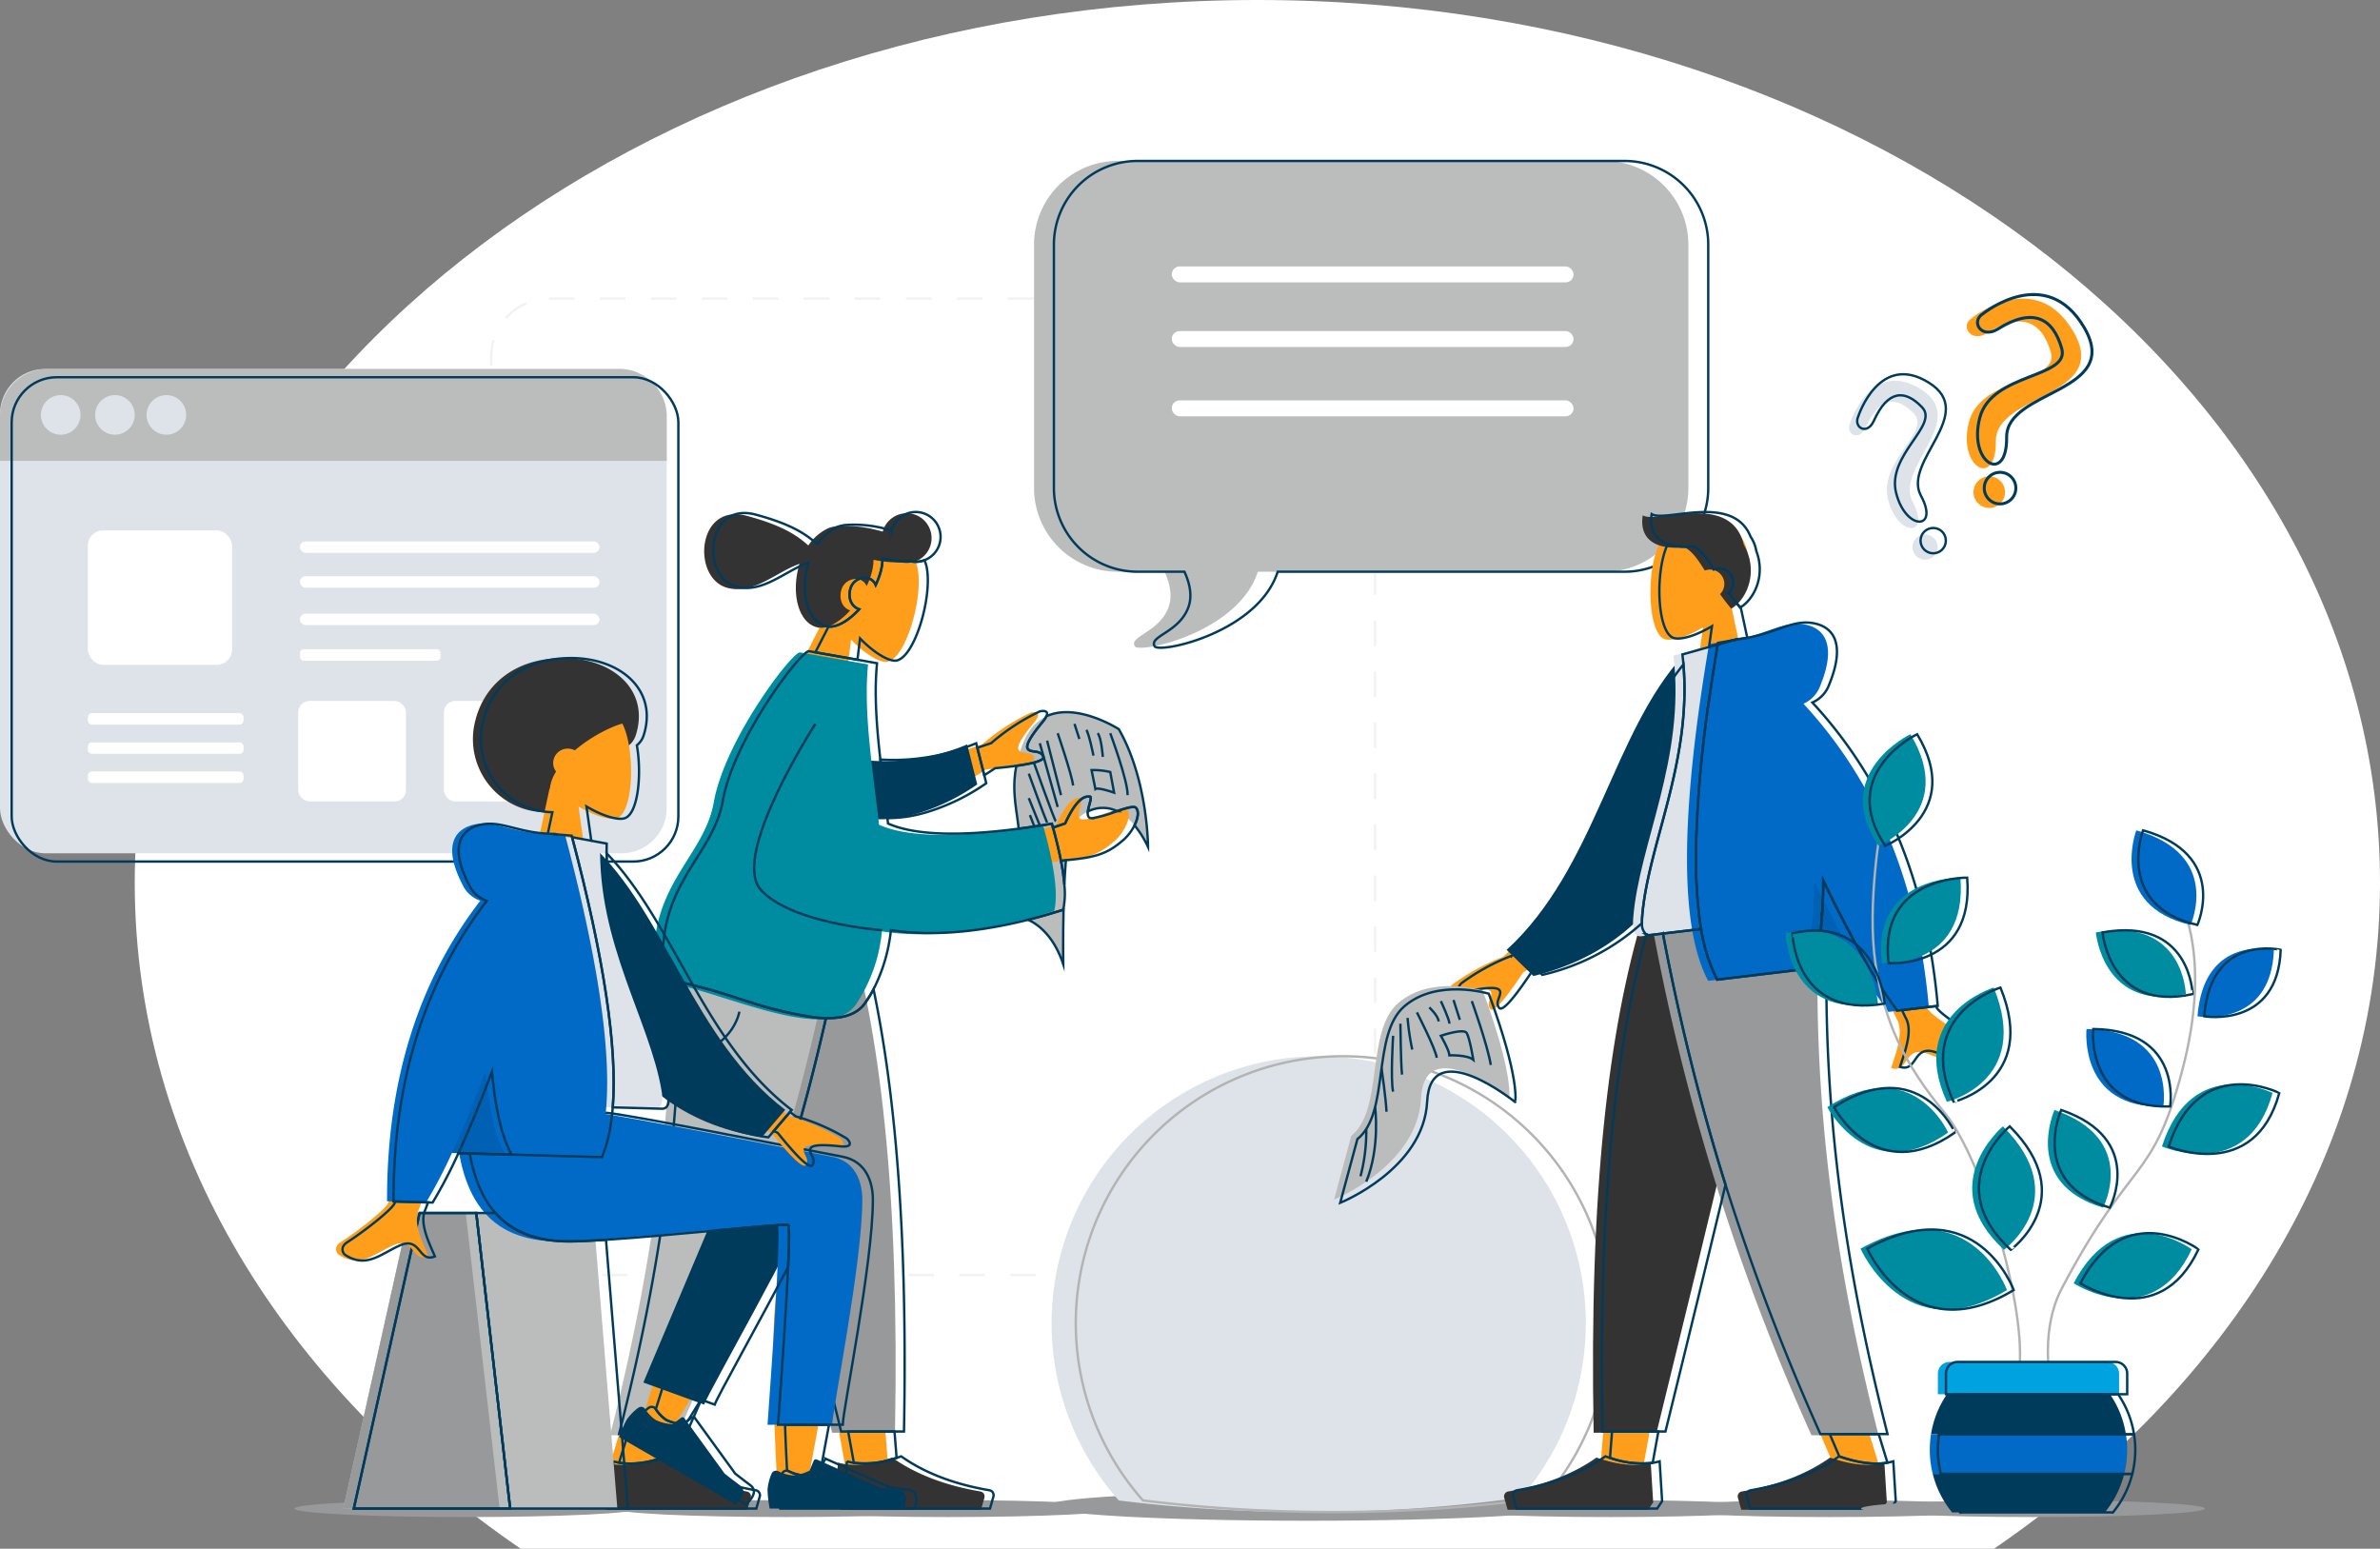 <svg xmlns="http://www.w3.org/2000/svg" viewBox="0 0 496.144 322.835"><rect x="0" y="0" width="496.144" height="322.835" fill="#808080" stroke="none"/><defs><style>.cls-1,.cls-13{fill:#fff;}.cls-1,.cls-10,.cls-12,.cls-14,.cls-15,.cls-16,.cls-17,.cls-18,.cls-19,.cls-20,.cls-4,.cls-6,.cls-8{fill-rule:evenodd;}.cls-16,.cls-2{fill:#97999b;}.cls-10,.cls-11,.cls-14,.cls-23,.cls-3,.cls-6,.cls-7{fill:none;stroke-miterlimit:10;}.cls-3{stroke:#f2f2f2;stroke-width:0.499px;stroke-dasharray:5.316 5.316;}.cls-4,.cls-5{fill:#dde3e9;}.cls-10,.cls-11,.cls-6,.cls-7{stroke:#003b5c;}.cls-14,.cls-23,.cls-6,.cls-7{stroke-width:0.497px;}.cls-8,.cls-9{fill:#ff9e1b;}.cls-10{stroke-width:0.625px;}.cls-11{stroke-width:0.62px;}.cls-12{fill:#bbbcbc;}.cls-14,.cls-23{stroke:#b3b3b3;}.cls-15{fill:#333;}.cls-17,.cls-21{fill:#003b5c;}.cls-18,.cls-22{fill:#006ac6;}.cls-19{fill-opacity:0.1;}.cls-20,.cls-25{fill:#008ca0;}.cls-24{fill:#00a3e0;}</style></defs><g id="Layer_2" data-name="Layer 2"><g id="Layer_1-2" data-name="Layer 1"><path class="cls-1" d="M108.55,322.835H415.681c49.3-33.733,80.463-83.424,80.463-138.84C496.144,82.377,391.366,0,262.115,0S28.087,82.377,28.087,184C28.087,239.411,59.252,289.1,108.55,322.835Z"/><ellipse class="cls-2" cx="97.221" cy="314.463" rx="35.852" ry="1.768"/><ellipse class="cls-2" cx="163.972" cy="314.463" rx="35.852" ry="1.768"/><ellipse class="cls-2" cx="197.666" cy="314.463" rx="35.852" ry="1.768"/><ellipse class="cls-2" cx="272.795" cy="313.941" rx="54.784" ry="3.062"/><ellipse class="cls-2" cx="335.625" cy="314.463" rx="35.852" ry="1.768"/><ellipse class="cls-2" cx="381.502" cy="314.463" rx="35.852" ry="1.768"/><rect class="cls-3" x="102.4" y="62.245" width="184.257" height="203.53" rx="12.023"/><path class="cls-4" d="M385.717,88.077s4.358-13.407,14.683-6.964-5.546,16.385-1.649,23.56-3.111,7.427-5.159-.521,8.974-14.122,5.419-17.881-7.152-3.711-10.105,2.848C387.54,92.145,384.573,90.478,385.717,88.077Z"/><circle class="cls-5" cx="401.312" cy="114.047" r="2.639"/><path class="cls-6" d="M387.409,86.727s4.357-13.407,14.683-6.964-5.546,16.384-1.65,23.56-3.11,7.427-5.159-.521,8.975-14.123,5.42-17.881-7.153-3.711-10.1,2.848C389.231,90.8,386.264,89.128,387.409,86.727Z"/><circle class="cls-7" cx="403.004" cy="112.697" r="2.639"/><path class="cls-8" d="M411.2,66.2s13.141-10.64,21.066,2.985S415.953,82.035,416.062,92s-8.079,5.417-5.6-4.065,18.869-8.2,17.076-14.46-5.946-8.673-13.315-4.031C410.818,71.582,408.429,67.855,411.2,66.2Z"/><circle class="cls-9" cx="414.69" cy="102.593" r="3.293"/><path class="cls-10" d="M413.447,65.352s13.141-10.64,21.066,2.985-16.313,12.851-16.2,22.814-8.079,5.418-5.6-4.065,18.869-8.2,17.077-14.459-5.947-8.673-13.316-4.031C413.065,70.735,410.676,67.007,413.447,65.352Z"/><circle class="cls-11" cx="416.937" cy="101.746" r="3.293"/><path class="cls-12" d="M334.564,33.549h-101.6a17.457,17.457,0,0,0-17.406,17.406v50.814a17.458,17.458,0,0,0,17.406,17.406h9.809c1.01,2.2,1.734,4.944.806,7.444-1.953,5.258-8.2,5.941-7.029,8.089.874,1.6,21.549-2.769,25.664-15.533h72.345a17.457,17.457,0,0,0,17.406-17.406V50.955A17.456,17.456,0,0,0,334.564,33.549Z"/><path class="cls-6" d="M338.705,33.549H237.11A17.457,17.457,0,0,0,219.7,50.955v50.814a17.458,17.458,0,0,0,17.406,17.406h9.809c1.01,2.2,1.734,4.944.806,7.444-1.952,5.258-8.2,5.941-7.029,8.089.874,1.6,21.549-2.769,25.664-15.533h72.345a17.457,17.457,0,0,0,17.406-17.406V50.955A17.456,17.456,0,0,0,338.705,33.549Z"/><rect class="cls-13" x="244.267" y="55.537" width="83.762" height="3.319" rx="1.66"/><rect class="cls-13" x="244.267" y="69.008" width="83.762" height="3.319" rx="1.66"/><rect class="cls-13" x="244.267" y="83.456" width="83.762" height="3.319" rx="1.66"/><rect class="cls-5" y="76.911" width="138.985" height="100.96" rx="9.412"/><path class="cls-12" d="M129.1,76.911H9.88A9.909,9.909,0,0,0,0,86.791v9.272H138.985V86.791A9.909,9.909,0,0,0,129.1,76.911Z"/><circle class="cls-5" cx="12.656" cy="86.487" r="4.13"/><circle class="cls-5" cx="23.957" cy="86.487" r="4.13"/><circle class="cls-5" cx="34.684" cy="86.487" r="4.13"/><rect class="cls-13" x="18.316" y="110.563" width="30.058" height="28.024" rx="3.171"/><rect class="cls-13" x="62.158" y="146.116" width="22.469" height="20.949" rx="2.37"/><rect class="cls-13" x="92.537" y="146.116" width="22.469" height="20.949" rx="2.37"/><rect class="cls-13" x="62.518" y="112.85" width="62.453" height="2.393" rx="1.197"/><rect class="cls-13" x="62.518" y="120.116" width="62.453" height="2.393" rx="1.197"/><rect class="cls-13" x="62.518" y="127.917" width="62.453" height="2.393" rx="1.197"/><rect class="cls-13" x="18.316" y="148.661" width="32.467" height="2.393" rx="0.863"/><rect class="cls-13" x="18.316" y="154.741" width="32.467" height="2.393" rx="0.863"/><rect class="cls-13" x="18.316" y="160.821" width="32.467" height="2.393" rx="0.863"/><rect class="cls-13" x="62.518" y="135.336" width="29.336" height="2.393" rx="0.82"/><rect class="cls-7" x="2.431" y="78.634" width="138.985" height="100.96" rx="9.412"/><path class="cls-4" d="M274.9,220.176a55.666,55.666,0,0,0-41.664,92.6,325.286,325.286,0,0,0,39.573,2.413,325.058,325.058,0,0,0,44.284-3.023A55.663,55.663,0,0,0,274.9,220.176Z"/><path class="cls-14" d="M279.945,220.176a55.667,55.667,0,0,0-41.665,92.6,325.3,325.3,0,0,0,39.574,2.413,325.058,325.058,0,0,0,44.284-3.023,55.663,55.663,0,0,0-42.193-91.988Z"/><g id="humaaans_standing-1" data-name="humaaans/standing-1"><g id="humaaan-11"><g id="Head_Front_Short-1" data-name="Head/Front/Short-1"><g id="Head"><path class="cls-8" d="M360.824,125.932a13.459,13.459,0,0,0,3.58-9.672c-.746-10.634-15.548-8.294-18.427-2.927s-2.538,18.98,1.184,19.939c1.484.383,4.645-.554,7.863-2.494L353,145.067h11.925Z"/></g><path id="Hair" class="cls-15" d="M351.236,114.111c1.618.905,2.77,2.6,4.156,4.826a2.982,2.982,0,0,1,3.173,4.909c.69.973,1.463,1.991,2.349,3.04,3.306-1.983,5.765-7.764,2.609-13.345-2.716-11.178-18.105-4.24-21.066-6.125C341.81,111.473,343.9,114.743,351.236,114.111Z"/></g><g id="Bottom_Standing_Sweatpants" data-name="Bottom/Standing/Sweatpants"><polygon id="Leg" class="cls-8" points="370.539 190.863 351.557 256.273 342.629 305.384 333.667 305.384 342.613 190.863 370.539 190.863"/><path id="Leg-2" data-name="Leg" class="cls-8" d="M379.07,190.863c-1.325,33.98-.8,52.514-.506,55.6s1.979,23.764,13.447,59.957h-9.32C367.5,271.7,362.2,251.023,360.46,246.464s-6.887-23.093-14.4-55.6Z"/><path id="Pant" class="cls-15" d="M370.946,190.863q-7.406,33.761-25.619,107.785H332.22c-.968-50.652,3.15-83.99,10.282-107.785Z"/><path id="Pant-2" data-name="Pant" class="cls-16" d="M379.136,190.863c-1.3,33.98,2.064,67.457,12.478,108.314H377.629a459.047,459.047,0,0,1-33.573-108.314Z"/><g id="Accessories_Shoe_Flat-Simple" data-name="Accessories/Shoe/Flat-Simple"><path id="Shoe" class="cls-15" d="M393.34,313.157l-.515-8.291q-4.516,1.322-11.314-1.036-7.308,5.177-18.4,7.07h0a1.037,1.037,0,0,0-.847,1.2.771.771,0,0,0,.025.108l.711,2.508h29.313Z"/></g><g id="Accessories_Shoe_Flat-Simple-2" data-name="Accessories/Shoe/Flat-Simple"><path id="Shoe-2" data-name="Shoe" class="cls-15" d="M344.629,313.157l-.514-8.291q-4.517,1.322-11.314-1.036-7.31,5.177-18.4,7.07h0a1.037,1.037,0,0,0-.848,1.2c.007.037.015.073.025.108l.711,2.508H343.6Z"/></g></g><g id="Body_Hoodie" data-name="Body/Hoodie"><path id="Skin" class="cls-8" d="M328.307,185.445l-14.974,14.012a44.5,44.5,0,0,0-10.622,5.816c-.628.727-1.325,2.131,1.574,1.556s5.974-1.048,6.5-.1-1.1,2.354-.129,3.6q.978,1.248,6.9-7.674l15.448-8.681Zm63.067-7.11-10.747,1.326q13.8,30.96,14.827,32.832c1.543,2.809-.44,7.6-1.229,10.147,3.7,1.151,2.628-4.619,7.3-3.089,4.265,1.4,7.745,4.437,12.069,1,.532-.423,1-1.831-.642-2.692-4.1-2.144-10.094-6.035-11.01-7.443Q400.07,207.537,391.374,178.335Z"/><path id="Coat-Back" class="cls-17" d="M355.429,136.865l-4.54-.232c-14.805,16.232-18.314,44.439-36.816,61.368l5.591,5.456C354.249,194.918,358.959,160.462,355.429,136.865Z"/><path id="Shirt" class="cls-4" d="M381.5,190.463l-39.368,4.7c-1.8.215-1.77-2.423-1.667-3.765,1.195-15.486,10.963-33.192,8.392-54.726L360,133.536C371.2,147.521,376.667,165.732,381.5,190.463Z"/><path id="Coat-Front" class="cls-18" d="M375.954,146.692a6.539,6.539,0,0,0,3.522-3.785c3.256-7.985,1.265-11.929-3.332-12.755s-8.22,2.438-15.287,3.282a7.083,7.083,0,0,0-1.048.2l-3.53.627q-9.108,53.678-.177,70.2l30.986-3.7a106.534,106.534,0,0,0,6.561,10.176l8.443-1.009Q398.681,171.243,375.954,146.692Z"/><path id="Shade" class="cls-19" d="M378.221,183.808q0,12.405-2.632,18.321l11.5-1.373Q382.981,193.649,378.221,183.808Z"/></g></g></g><g id="humaaans_standing-1-2" data-name="humaaans/standing-1"><g id="humaaan-11-2" data-name="humaaan-11"><g id="Head_Front_Short-1-2" data-name="Head/Front/Short-1"><g id="Head-2" data-name="Head"><path class="cls-6" d="M364.245,132.957c-.492.089-1,.164-1.525.228a7.448,7.448,0,0,0-.825.139c-.08.02-.154.04-.224.06l-.432.075-3.155.889-1.809.507.611-4.328c-3.22,1.938-6.38,2.877-7.866,2.494-3.647-.939-4.049-14.047-1.346-19.617a13.127,13.127,0,0,0,5.421.457c1.62.905,2.773,2.6,4.159,4.825a2.943,2.943,0,0,1,1.088-.2,2.979,2.979,0,0,1,2.082,5.112c.691.974,1.466,1.993,2.35,3.041a1.116,1.116,0,0,0,.1-.064Z"/></g><path class="cls-6" d="M362.874,126.572a1.116,1.116,0,0,1-.1.064c-.884-1.048-1.659-2.067-2.35-3.041a2.983,2.983,0,0,0-3.17-4.909c-1.386-2.226-2.539-3.92-4.159-4.825a13.127,13.127,0,0,1-5.421-.457c-2.956-1.033-3.8-3.448-3.359-6.24,2.822,1.8,16.949-4.428,20.606,4.68a7.625,7.625,0,0,1,1.2,3.006C368.051,119.859,365.82,124.728,362.874,126.572Z"/></g><g id="Bottom_Standing_Sweatpants-2" data-name="Bottom/Standing/Sweatpants"><path class="cls-6" d="M345.711,298.4l-1.187,6.534a19.84,19.84,0,0,1-8.9-1.038l.432-5.5Z"/><path class="cls-6" d="M380.036,190.61c-.07.01-.139.02-.209.025v-.025Z"/><path class="cls-6" d="M393.467,304.9q-4.167.723-10.032-1.3-1.029-2.385-2-4.67h10.206Q392.509,301.833,393.467,304.9Z"/><path class="cls-6" d="M359.708,246.962q-5.448,22.68-12.521,51.437H334.079c-.914-47.765,2.7-80.137,9.1-103.63a1.293,1.293,0,0,0,.815.144l.149-.015q1.192-.148,2.519-.3a468.937,468.937,0,0,0,11.17,46.225Q358.746,243.906,359.708,246.962Z"/><path class="cls-6" d="M380.036,190.61c-.07.01-.139.02-.209.025v-.025Z"/><path class="cls-6" d="M393.477,298.926H379.489a478.468,478.468,0,0,1-19.781-51.964q-.962-3.057-1.878-6.142A468.937,468.937,0,0,1,346.66,194.6c.686-.079,1.392-.169,2.127-.253l5.838-.7a34.76,34.76,0,0,0,3.339,10.559l10.867-1.3,1.257-.149,7.359-.88,3.106-.372.189-.02C380.5,231.822,384.175,262.43,393.477,298.926Z"/><path class="cls-6" d="M380.742,201.482v0l-.189.02Z"/><g id="Accessories_Shoe_Flat-Simple-3" data-name="Accessories/Shoe/Flat-Simple"><path class="cls-6" d="M395.2,312.908l-1.029,1.555H364.856l-.71-2.509c-.01-.035-.015-.074-.025-.109a1.031,1.031,0,0,1-.015-.174,1.047,1.047,0,0,1,.865-1.024q11.089-1.893,18.4-7.07a.266.266,0,0,0,.065.019q5.865,2.035,10.032,1.3a11.669,11.669,0,0,0,1.217-.283Z"/></g><g id="Accessories_Shoe_Flat-Simple-4" data-name="Accessories/Shoe/Flat-Simple"><path class="cls-6" d="M346.491,312.908l-1.028,1.555H316.147l-.711-2.509a.856.856,0,0,1-.025-.109,1.031,1.031,0,0,1-.015-.174,1.047,1.047,0,0,1,.865-1.024q11.091-1.893,18.4-7.07c.323.114.646.218.964.318a19.84,19.84,0,0,0,8.9,1.038,10.4,10.4,0,0,0,1.451-.318Z"/></g></g><g id="Body_Hoodie-2" data-name="Body/Hoodie"><path id="Skin-2" data-name="Skin" class="cls-6" d="M316.331,198.138l-1.138,1.068a44.6,44.6,0,0,0-10.619,5.814c-.631.73-1.326,2.131,1.57,1.56s5.978-1.048,6.5-.1-1.108,2.355-.13,3.6q.976,1.253,6.907-7.672l.815-.457Zm98.482,19.468c-4.095-2.142-10.092-6.032-11.011-7.443-.075-.115-.159-.264-.254-.443l-7.05.84c.417.894.69,1.451.815,1.684,1.545,2.808-.438,7.6-1.228,10.147,3.7,1.148,2.629-4.621,7.3-3.091,4.268,1.4,7.746,4.437,12.069,1C415.986,219.877,416.458,218.465,414.813,217.606Z"/><path class="cls-6" d="M342.327,191.147a10.647,10.647,0,0,0-.029,1.282,46.494,46.494,0,0,1-20.775,10.777l-1.287-1.252-3.9-3.816-.4-.388c17.719-16.213,21.689-42.771,35-59.248C352.663,159.1,343.485,176.166,342.327,191.147Z"/><path class="cls-6" d="M361.9,133.324c-.08.02-.154.04-.224.06l-.432.075.626-.174C361.875,133.3,361.885,133.309,361.9,133.324Z"/><path class="cls-6" d="M358.084,134.348c-.209,1.227-.413,2.445-.6,3.642q-.565,3.5-1.048,6.827a256.131,256.131,0,0,0-2.862,31.051,104.139,104.139,0,0,0,.616,14.742c.124,1.054.273,2.062.437,3.036l-5.838.7c-.735.084-1.441.174-2.127.253q-1.326.156-2.519.3l-.149.015a1.293,1.293,0,0,1-.815-.144,2.791,2.791,0,0,1-.879-2.34,10.647,10.647,0,0,1,.029-1.282c1.158-14.981,10.336-32.044,8.607-52.645-.06-.691-.13-1.381-.214-2.082l5.555-1.56v-.005Z"/><path class="cls-6" d="M380.036,190.61c-.07.01-.139.02-.209.025v-.025Z"/><path class="cls-6" d="M403.951,209.671l-.4.049-7.05.84-.989.119A105.664,105.664,0,0,1,388.95,200.5q-2.661-4.606-5.6-10.365-1.595-3.123-3.269-6.579,0,3.831-.254,7.051v.025a35.3,35.3,0,0,1-2.38,11.244l-7.359.88-1.257.149-10.867,1.3a34.76,34.76,0,0,1-3.339-10.559c-.164-.974-.313-1.982-.437-3.036a104.139,104.139,0,0,1-.616-14.742,256.131,256.131,0,0,1,2.862-31.051q.477-3.332,1.048-6.827c.189-1.2.393-2.415.6-3.642l3.155-.889.432-.075c.07-.02.144-.04.224-.06a7.448,7.448,0,0,1,.825-.139c.526-.064,1.033-.139,1.525-.228,6.087-1.078,9.5-3.821,13.759-3.056,4.6.825,6.588,4.77,3.334,12.755a6.533,6.533,0,0,1-3.523,3.786Q400.54,170.994,403.951,209.671Z"/><path class="cls-6" d="M361.239,133.459l-3.155.889c.015-.109.034-.224.054-.338Z"/><path class="cls-6" d="M380.036,190.61c-.07.01-.139.02-.209.025v-.025Z"/><path class="cls-6" d="M388.95,200.5l-8.208.979-.189.025-3.106.372a35.3,35.3,0,0,0,2.38-11.244c.07,0,.139-.015.209-.025h-.209q.253-3.219.254-7.051,1.677,3.459,3.269,6.579Q386.287,195.9,388.95,200.5Z"/><path class="cls-6" d="M379.827,190.61h.209c-.07.01-.139.02-.209.025Z"/><polygon class="cls-6" points="388.95 200.503 380.742 201.487 380.553 201.507 380.742 201.482 388.95 200.503"/></g></g></g><path class="cls-12" d="M309.085,206.447s-10.784-3.27-17.61,2.638-2.954,22.2-9.78,27.678l-3.585,13.279s17.438-7,18.126-21.109,18.356.114,18.356.114S315.682,224.344,309.085,206.447Z"/><path class="cls-6" d="M310.359,207.135s-10.784-3.27-17.61,2.639-2.954,22.2-9.78,27.677l-3.586,13.279s17.439-7,18.127-21.109,18.356.115,18.356.115S316.956,225.032,310.359,207.135Z"/><path class="cls-6" d="M290.414,215.912s-.574,9.177,0,11.644"/><path class="cls-6" d="M288.005,222.692s.918,6.384,1.032,9.051"/><path class="cls-6" d="M286.657,230.768s1.105,8.309-1.842,15.556"/><path class="cls-6" d="M284.815,235.349a36.525,36.525,0,0,1-1.2,9.846"/><path class="cls-6" d="M306.82,208.684s3.241,9.006,3.958,13.308"/><path class="cls-6" d="M302.154,219.984s3.69-.143,4.981.918c0,0-.746-4.5-1.377-5.564s-5.392.574-5.392.574S302.106,218.894,302.154,219.984Z"/><line class="cls-7" x1="303.005" y1="208.454" x2="304.324" y2="212.584"/><path class="cls-6" d="M300.366,208.684s1.826,3.9,1.788,4.7"/><path class="cls-6" d="M297.957,210s1.864,1.721,1.95,2.926"/><path class="cls-6" d="M295.376,211.036s3.958,7.715,4.13,9.464"/><path class="cls-6" d="M293.426,212.183a53.219,53.219,0,0,0,.975,6.6"/><path class="cls-6" d="M291.934,213.388s.086,8.747.344,10.612"/><g id="humaaans_standing-3" data-name="humaaans/standing-3"><g id="humaaan-12"><path class="cls-12" d="M233.228,152S218,142.172,213.136,155.26s2.9,16.268-2.441,35.5c0,0,7.452-.155,10.948,10.2,0,0-.346-25.265,1.949-28.967s9.981-7.372,15.732,4.559C239.324,176.55,239.324,162.611,233.228,152Z"/><g id="Head_Front_Pony" data-name="Head/Front/Pony"><g id="Head-3" data-name="Head"><path class="cls-8" d="M172.876,126.885a14.037,14.037,0,0,1-1-10.709c3.622-10.51,17.9-4.158,19.353,2.025s-2.567,19.805-6.575,19.767c-1.6-.015-4.53-1.812-7.247-4.635l-1.823,14.939-12.013-3.219Z"/></g><path id="hair-2" data-name="hair" class="cls-15" d="M177.235,127.246c-2.255,2.46-4.893,4.062-6.951,3.51-3.91-1.047-5.289-7.019-3.783-12.639q.079-.3.169-.585c-4.9,1.73-9.582,6.47-15.054,5-7.445-1.995-6.378-17.8,4.024-15.016,7.073,1.895,10.276,3.859,12.867,6.188a10.087,10.087,0,0,1,3.68-3.353,4.191,4.191,0,0,1,1.425-.528,5.684,5.684,0,0,1,1.108-.16,25.817,25.817,0,0,1,7.685.735q.826.191,1.611.413a5.182,5.182,0,1,1,3.933,6.428,26.178,26.178,0,0,1-5.854-.549,10.832,10.832,0,0,1-.4,2.772,15.736,15.736,0,0,1-1.028,2.717,2.42,2.42,0,0,0-1.477-1.378,3.108,3.108,0,0,0-3.808,2.2C174.859,124.966,175.612,126.689,177.235,127.246Z"/></g><g id="Bottom_Standing_Sweatpants-3" data-name="Bottom/Standing/Sweatpants"><polygon id="Leg-3" data-name="Leg" class="cls-8" points="148.252 190.863 167.234 256.273 176.163 305.384 185.124 305.384 176.179 190.863 148.252 190.863"/><path id="Leg-4" data-name="Leg" class="cls-8" d="M139.722,190.863c1.324,33.98.8,52.514.5,55.6s-1.979,23.764-13.447,59.957H136.1c15.187-34.721,20.489-55.4,22.23-59.957s6.887-23.093,14.4-55.6Z"/><path id="Pant-3" data-name="Pant" class="cls-16" d="M147.845,190.863q7.406,33.761,25.619,107.785h13.107c.968-50.652-3.15-83.99-10.282-107.785Z"/><path id="Pant-4" data-name="Pant" class="cls-12" d="M139.655,190.863c1.3,33.98-2.064,67.457-12.477,108.314h13.984a459.047,459.047,0,0,0,33.573-108.314Z"/><g id="Accessories_Shoe_Flat-Simple-5" data-name="Accessories/Shoe/Flat-Simple"><path id="Shoe-3" data-name="Shoe" class="cls-15" d="M125.452,313.157l.514-8.291q4.517,1.322,11.314-1.036,7.309,5.177,18.4,7.07h0a1.037,1.037,0,0,1,.847,1.2.941.941,0,0,1-.024.108l-.711,2.508H126.48Z"/></g><g id="Accessories_Shoe_Flat-Simple-6" data-name="Accessories/Shoe/Flat-Simple"><path id="Shoe-4" data-name="Shoe" class="cls-15" d="M174.162,313.157l.515-8.291q4.516,1.322,11.313-1.036,7.309,5.177,18.4,7.07h0a1.037,1.037,0,0,1,.848,1.2.943.943,0,0,1-.025.108l-.711,2.508H175.191Z"/></g></g><g id="Body_Pointing-Forward" data-name="Body/Pointing-Forward"><path id="Skin-3" data-name="Skin" class="cls-8" d="M185.33,161.731l19.424-6.578a44.536,44.536,0,0,1,10.144-6.615c.938-.21,2.5-.162.629,2.122s-3.747,4.771-3.156,5.68,2.6.138,3.236,1.59q.641,1.45-10.025,2.46l-14.949,9.515Zm26.3,13.077,8.534-2.9q2.737-5.943,5.021-5.58c1.262-.337-1.695,4.554.6,4.489s8.4-3.128,9.182-2.149c1.163,1.448-.716,4.934-2.486,6.521-3.309,2.965-5.753,3.748-11.552,4.315A30.837,30.837,0,0,0,210.7,182.7Z"/><path id="Sleeve" class="cls-17" d="M177.085,158.049a44.2,44.2,0,0,0,24.536-2.87l2.1,8.343c-7.155,4.969-16.593,8.424-24.042,6.894A6.868,6.868,0,0,1,177.085,158.049Z"/><path id="Clothes" class="cls-20" d="M183.253,171.921q9.446,4.206,34.161.031,3.663,12.951,2.332,17.957c-14.525,4.6-26.471,5.69-35.9,4.238a32.822,32.822,0,0,1-5.431,15.252c-6.44,9.134-32.244-4.927-41.787-4.738-2.468-19.775,10.044-25.428,12.169-37.429,2.327-13.141,16.448-31.511,18-31.237l14.16,2.5C179.971,148.667,181.952,160.423,183.253,171.921Z"/></g></g></g><g id="humaaans_standing-3-2" data-name="humaaans/standing-3"><path class="cls-6" d="M221.644,200.958c-1.879-5.563-4.9-8.089-7.288-9.239q3.517-.876,7.27-2.067c.036-.126.063-.251.09-.386C221.572,195.485,221.644,200.958,221.644,200.958Z"/><path class="cls-6" d="M222.21,179.317c-.135,1.582-.243,3.29-.324,5.051a44.98,44.98,0,0,0-.7-4.889C221.527,179.416,221.868,179.362,222.21,179.317Z"/><path class="cls-6" d="M236.508,172.038c.683-1.393.979-2.822.332-3.622-.386-.485-2.085.018-3.972.666a6.853,6.853,0,0,0-6.084.071c.171-1.393,1.079-3.3.279-3.082-1.519-.234-3.2,1.627-5.024,5.581l-2.525.862c-.072-.269-.144-.539-.225-.808q-3.625.606-6.929,1.042c-.53-4.574-1.455-8.169-.485-13.112,4.062-.566,5.94-1.222,5.608-1.959-.638-1.456-2.642-.674-3.235-1.581s1.276-3.406,3.154-5.689a5.541,5.541,0,0,0,.737-1.1c6.354-2.948,15.089,2.687,15.089,2.687,6.093,10.613,6.093,24.552,6.093,24.552A21.539,21.539,0,0,0,236.508,172.038Z"/><g id="humaaan-12-2" data-name="humaaan-12"><g id="Head_Front_Pony-2" data-name="Head/Front/Pony"><g id="Head-4" data-name="Head"><path class="cls-6" d="M186.533,137.718c-1.591-.018-4.521-1.816-7.244-4.637l-.539,4.439-8.78-1.546,2.75-5.365c1.968.162,4.331-1.375,6.389-3.612-1.617-.558-2.372-2.283-1.842-4.242a3.1,3.1,0,0,1,3.8-2.2,2.442,2.442,0,0,1,1.482,1.375,16.483,16.483,0,0,0,1.025-2.714,10.78,10.78,0,0,0,.4-2.777,26.777,26.777,0,0,0,5.86.557,5.211,5.211,0,0,0,2.857-.206,5.451,5.451,0,0,1,.423,1.159C194.567,124.13,190.541,137.754,186.533,137.718Z"/></g><path class="cls-6" d="M195.9,113.26a5.183,5.183,0,0,1-6.072,3.732,26.3,26.3,0,0,1-5.858-.552,10.568,10.568,0,0,1-.4,2.773,15.714,15.714,0,0,1-1.023,2.718,2.407,2.407,0,0,0-1.481-1.376,3.1,3.1,0,0,0-3.806,2.2c-.527,1.962.229,3.687,1.848,4.243-2.057,2.241-4.427,3.776-6.389,3.612a3.282,3.282,0,0,1-.562-.1c-3.905-1.048-5.287-7.021-3.781-12.641.054-.2.109-.392.169-.586-4.9,1.729-9.58,6.469-15.056,5-7.443-1.993-6.375-17.8,4.025-15.016,7.075,1.9,10.275,3.861,12.869,6.186a10.106,10.106,0,0,1,3.677-3.349,4.19,4.19,0,0,1,1.426-.532,5.726,5.726,0,0,1,1.108-.159,25.9,25.9,0,0,1,7.687.736c.552.129,1.088.263,1.61.412a5.182,5.182,0,0,1,10.007,2.7Z"/></g><g id="Bottom_Standing_Sweatpants-4" data-name="Bottom/Standing/Sweatpants"><path class="cls-6" d="M186.908,303.9A19.788,19.788,0,0,1,178,304.933l-1.187-6.534h9.659Z"/><path class="cls-6" d="M141.09,298.926q-.961,2.288-1.993,4.67-5.873,2.035-10.037,1.3.962-3.063,1.829-5.972Z"/><path class="cls-6" d="M188.447,298.4h-13.1q-7.077-28.753-12.519-51.44c.639-2.04,1.268-4.08,1.879-6.147,2.75-9.23,5.239-18.711,7.477-28.587,3.091.063,5.688-.548,7.4-2.238a6.034,6.034,0,0,0,.719-.845,25.8,25.8,0,0,0,1.8-2.929C186.748,228.538,189.22,257.951,188.447,298.4Z"/><path class="cls-6" d="M172.181,212.227c-2.238,9.876-4.727,19.357-7.477,28.587-.611,2.067-1.24,4.107-1.879,6.147a477.4,477.4,0,0,1-19.788,51.961H129.053c8.969-35.183,12.707-64.9,12.743-94.181.09.018.189.027.279.054a117.247,117.247,0,0,1,11.575,3.262c.566.171,1.132.351,1.7.521a83.936,83.936,0,0,0,14.173,3.46A25.13,25.13,0,0,0,172.181,212.227Z"/><g id="Accessories_Shoe_Flat-Simple-7" data-name="Accessories/Shoe/Flat-Simple"><path class="cls-6" d="M158.421,311.666a1.081,1.081,0,0,1-.015.179.856.856,0,0,1-.025.109l-.71,2.509H128.36l-1.029-1.555.512-8.293a11.729,11.729,0,0,0,1.217.283q4.167.723,10.037-1.3c.02,0,.04-.014.06-.019q7.311,5.179,18.405,7.07A1.042,1.042,0,0,1,158.421,311.666Z"/></g><g id="Accessories_Shoe_Flat-Simple-8" data-name="Accessories/Shoe/Flat-Simple"><path class="cls-6" d="M207.131,311.666a1.081,1.081,0,0,1-.015.179.856.856,0,0,1-.025.109l-.711,2.509H177.069l-1.028-1.555.511-8.293a10.437,10.437,0,0,0,1.451.318,19.788,19.788,0,0,0,8.905-1.038c.313-.1.636-.2.959-.318q7.311,5.179,18.4,7.07A1.042,1.042,0,0,1,207.131,311.666Z"/></g></g><g id="Body_Pointing-Forward-2" data-name="Body/Pointing-Forward"><path class="cls-6" d="M236.508,172.038a10.22,10.22,0,0,1-2.157,2.9c-3.307,2.957-5.752,3.747-11.548,4.314-.2.017-.4.035-.593.062-.342.045-.683.1-1.025.162-.4-2.076-.961-4.4-1.671-6.965l2.525-.862c1.824-3.954,3.505-5.815,5.024-5.581.8-.216-.108,1.689-.279,3.082-.1.8.036,1.438.872,1.411a25.511,25.511,0,0,0,5.212-1.482c1.887-.648,3.586-1.151,3.972-.666C237.487,169.216,237.191,170.645,236.508,172.038Z"/><path class="cls-6" d="M217.4,150.407c-1.878,2.283-3.738,4.772-3.154,5.689s2.6.125,3.235,1.581c.332.737-1.546,1.393-5.608,1.959-1.267.18-2.732.342-4.412.5L205.18,161.6l-1.447-5.716,2.9-.98a44.491,44.491,0,0,1,10.137-6.614c.755-.171,1.923-.171,1.366,1.025A5.541,5.541,0,0,1,217.4,150.407Z"/><path class="cls-6" d="M205.6,163.267a43.8,43.8,0,0,1-12.635,6.1c-.18.054-.368.108-.548.153A27.356,27.356,0,0,1,185,170.528c-.477-4.071-1.016-8.169-1.465-12.2a44.415,44.415,0,0,0,19.968-3.4l.234.953,1.447,5.716Z"/><path class="cls-6" d="M221.716,189.248v.018c-.027.135-.054.26-.09.386q-3.749,1.187-7.27,2.067c-11.288,2.84-20.823,3.379-28.632,2.175a35.234,35.234,0,0,1-3.631,12.321,25.8,25.8,0,0,1-1.8,2.929,6.034,6.034,0,0,1-.719.845c-1.708,1.69-4.305,2.3-7.4,2.238a25.13,25.13,0,0,1-2.66-.189,83.936,83.936,0,0,1-14.173-3.46c-.566-.17-1.132-.35-1.7-.521a117.247,117.247,0,0,0-11.575-3.262c-.09-.027-.189-.036-.279-.054a17.07,17.07,0,0,0-3.289-.333c-2.462-19.77,10.047-25.423,12.168-37.42,2.328-13.148,16.455-31.517,18-31.247l1.294.233,8.78,1.546,4.089.728c-.611,6.237-.1,13.067.692,20.076.449,4.035.988,8.133,1.465,12.2.045.378.09.755.135,1.142q8.061,3.585,27.229,1.078,3.3-.43,6.929-1.042c.081.269.153.539.225.808.71,2.562,1.267,4.889,1.671,6.965a44.98,44.98,0,0,1,.7,4.889v.009A16.958,16.958,0,0,1,221.716,189.248Z"/></g><path class="cls-6" d="M154.135,210.883s-1.044,6.754-9.671,9.117"/></g><path class="cls-6" d="M169.974,150.9s-17.687,27.361-11.428,34.507,25.3,8.494,25.3,8.494"/><path class="cls-6" d="M231.447,152.842s3.712,9.988,3.614,12.906"/><path class="cls-6" d="M227.547,160.528a15.315,15.315,0,0,1,3.9.4l.8,4.3s-3.341-1.176-3.893-.746Z"/><path class="cls-6" d="M229.9,157.775s-.315-4.216-1.09-4.933"/><path class="cls-6" d="M227.948,157.508s-.946-4.666-1.491-5.355"/><line class="cls-7" x1="225.01" y1="154.046" x2="223.99" y2="150.895"/><path class="cls-6" d="M220.491,152.842s2.954,8.633,3.212,10.9"/><path class="cls-6" d="M218.285,154.39s2.648,10.3,2.9,11.358"/><line class="cls-7" x1="216.762" y1="154.927" x2="220.491" y2="168.215"/><path class="cls-6" d="M215.522,158.962s4.287,12.016,4.579,12.236"/><path class="cls-6" d="M214.468,161.274s3.373,9.3,3.817,10.21"/><line class="cls-7" x1="214.468" y1="166.379" x2="216.762" y2="172.061"/><line class="cls-7" x1="214.697" y1="169.905" x2="215.615" y2="172.248"/></g><g id="Bottom_Sitting_Skinny-Jeans-1" data-name="Bottom/Sitting/Skinny-Jeans-1"><g id="Objects_Seat_Cube" data-name="Objects/Seat/Cube"><g id="Seat"><polygon id="Seat-Stuff" class="cls-12" points="85.281 252.848 123.668 252.848 128.697 314.461 71.556 314.461 85.281 252.848"/><polygon id="Seat-Stuff-2" data-name="Seat-Stuff" class="cls-16" points="85.281 252.848 97.087 252.848 104.153 314.461 71.556 314.461 85.281 252.848"/></g></g><path id="Skin-4" data-name="Skin" class="cls-8" d="M167.431,242.292c4.093-2.457,10.959.7,10.955,4.215-.014,10.516-9.612,60.079-10.113,63.213s-5.869,3.96-6.181.01c-.5-6.286-1.422-28.046-.5-38.118.381-4.158.792-8.118,1.2-11.65q-7.554,13.643-23.365,39.063l-5.723-2.614q6.741-22.208,11.054-31.356c4.924-10.443,9.541-19.386,11.485-22.536C159.3,237.564,164.62,239.292,167.431,242.292Z"/><path id="LegLower" class="cls-17" d="M134.113,288.189l19.641-46.527c4.705-7.569,17.9,1.54,16.293,5.93-3.643,9.966-22.17,42.231-23.255,45.2Z"/><g id="Accessories_Shoe_Flat-Sneaker" data-name="Accessories/Shoe/Flat-Sneaker"><path id="shoe-5" data-name="shoe" class="cls-17" d="M133.023,293.477a10.649,10.649,0,0,0-2.388,2.467,24.929,24.929,0,0,0-1.574,3.621l24.271,14.013q2.751-2.581.857-4.008t-3.126-2.4l-8.377-11.542a.5.5,0,0,0-.694-.11l-.012.008-1.74,1.34a8.929,8.929,0,0,1-3.575-.89,8.006,8.006,0,0,1-2.2-2.3h0a.994.994,0,0,0-1.386-.235C133.06,293.447,133.041,293.462,133.023,293.477Z"/></g><g id="Accessories_Shoe_Flat-Sneaker-2" data-name="Accessories/Shoe/Flat-Sneaker"><path id="shoe-6" data-name="shoe" class="cls-17" d="M160.835,307.208a10.666,10.666,0,0,0-.834,3.331,24.876,24.876,0,0,0,.448,3.922h28.025q1.092-3.611-1.261-3.9t-3.911-.52l-13.025-5.807a.5.5,0,0,0-.657.252l0,.012-.837,2.032a8.948,8.948,0,0,1-3.541,1.016,8.018,8.018,0,0,1-3.057-.894h0a.994.994,0,0,0-1.318.489Q160.847,307.175,160.835,307.208Z"/></g><path id="Leg-and-Butt" class="cls-18" d="M179.762,250.082c0,13.2-6.269,43.992-6.273,46.9l-13.488.01q2.961-41.212,2.1-41.657c-.861-.444-35.3,3.439-45.634,3.439-14.9,0-21.058-9.393-21.558-26.794h29.508c6.009.643,37.347,6.964,48.986,9.137C178.386,242.046,179.762,246.445,179.762,250.082Z"/></g><g id="Bottom_Sitting_Skinny-Jeans-1-2" data-name="Bottom/Sitting/Skinny-Jeans-1"><g id="Objects_Seat_Cube-2" data-name="Objects/Seat/Cube"><g id="Seat-2" data-name="Seat"><path class="cls-6" d="M130.9,314.463H106.351L99.285,252.85h3.985c3.464,3.905,8.492,5.923,15.4,5.923,1.873,0,4.541-.13,7.657-.338Z"/><polygon class="cls-6" points="99.285 252.85 106.351 314.463 73.755 314.463 87.479 252.85 99.285 252.85"/><polygon class="cls-6" points="106.351 314.463 73.755 314.463 87.479 252.85 99.285 252.85 106.351 314.463"/></g></g><path class="cls-6" d="M163.652,296.99c.126,3.682.282,7.036.429,9.584a1,1,0,0,1,.3.079,8.018,8.018,0,0,0,3.057.894,8.948,8.948,0,0,0,3.541-1.016l.135-.328c.42-2.27,1.016-5.465,1.706-9.22Z"/><g id="Accessories_Shoe_Flat-Sneaker-3" data-name="Accessories/Shoe/Flat-Sneaker"><path id="shoe-7" data-name="shoe" class="cls-6" d="M163.034,307.208a10.666,10.666,0,0,0-.834,3.331,24.876,24.876,0,0,0,.448,3.922h28.025q1.092-3.611-1.261-3.9t-3.911-.52l-13.025-5.807a.5.5,0,0,0-.657.252l0,.012-.837,2.032a8.948,8.948,0,0,1-3.541,1.016,8.018,8.018,0,0,1-3.057-.894h0a.994.994,0,0,0-1.318.489Q163.046,307.175,163.034,307.208Z"/></g><path class="cls-6" d="M138.864,295.971a8.929,8.929,0,0,0,3.575.89l1.014-.781q1.368-2.208,2.675-4.327l-7.891-2.865q-.743,2.337-1.518,4.857A7.847,7.847,0,0,0,138.864,295.971Z"/><g id="Accessories_Shoe_Flat-Sneaker-4" data-name="Accessories/Shoe/Flat-Sneaker"><path id="shoe-8" data-name="shoe" class="cls-6" d="M135.222,293.477a10.649,10.649,0,0,0-2.388,2.467,24.929,24.929,0,0,0-1.574,3.621l24.271,14.013q2.751-2.581.857-4.008t-3.126-2.4l-8.377-11.542a.5.5,0,0,0-.694-.11l-.012.008-1.74,1.34a8.929,8.929,0,0,1-3.575-.89,8.02,8.02,0,0,1-2.2-2.3h0a.992.992,0,0,0-1.385-.235C135.259,293.447,135.24,293.462,135.222,293.477Z"/></g><path class="cls-6" d="M164.3,255.334c-.362-.186-6.653.391-14.593,1.123l-13.395,31.732,12.679,4.6c.7-1.926,8.745-16.177,15.3-28.674C164.558,258.4,164.56,255.469,164.3,255.334Z"/><path class="cls-6" d="M181.962,250.082c0,13.2-6.271,43.994-6.276,46.9l-13.485.01q2.958-41.217,2.1-41.659c-.7-.363-23.914,2.172-37.976,3.1-3.116.208-5.784.338-7.657.338-6.907,0-11.935-2.018-15.4-5.923-3.995-4.512-5.893-11.538-6.161-20.869h29.51c6.007.641,37.346,6.961,48.983,9.132C180.585,242.047,181.962,246.445,181.962,250.082Z"/></g><g id="Head_Front_Afro" data-name="Head/Front/Afro"><path id="Hair-Back" class="cls-15" d="M114.177,169.324c5.678,0,7.744-6.8,10.97-10.53,2.308-2.669,6.248-1.873,7.414-5.61,2.933-9.4-4.916-16.012-15.155-16.012s-17.142,5.8-18.633,14.521A15.261,15.261,0,0,0,114.177,169.324Z"/><g id="Head-5" data-name="Head"><path class="cls-8" d="M114.8,163.254a13.462,13.462,0,0,1-3.581-9.672c.747-10.634,15.549-8.294,18.428-2.928s2.537,18.981-1.184,19.94c-1.484.383-4.645-.554-7.863-2.494l2.02,14.288H110.7Z"/></g><path id="Hair-3" data-name="Hair" class="cls-15" d="M119.831,156.413a3.111,3.111,0,0,0-1.457-.359,3.021,3.021,0,0,0-3.06,2.981,2.927,2.927,0,0,0,.613,1.791,9.555,9.555,0,0,0-1.381,3.74c-2.513,0-11.682-9.506-2.547-18.45s22.334,3.824,18.368,4.569C128.086,151.113,123.493,153.29,119.831,156.413Z"/></g><path class="cls-6" d="M119.055,137.172c-10.238,0-17.142,5.8-18.633,14.521a15.239,15.239,0,0,0,14.732,17.613l-2.806,13.082h11.925l-2.02-14.288c3.218,1.94,6.379,2.877,7.863,2.494,2.875-.741,3.731-9.03,2.646-15.238a4.338,4.338,0,0,0,1.448-2.172C137.143,143.786,129.294,137.172,119.055,137.172Z"/><g id="Body_Hoodie-3" data-name="Body/Hoodie"><path id="Skin-5" data-name="Skin" class="cls-8" d="M149,220.591l15.521,12.074a42.7,42.7,0,0,1,10.651,4.626c.664.64,1.452,1.919-1.367,1.624s-5.8-.48-6.212.473,1.261,2.152.437,3.43q-.823,1.278-7.263-6.725l-15.509-6.941Zm-60.843-1.284,10.379.328Q88.065,250.4,87.246,252.28c-1.229,2.817,1.083,7.222,2.059,9.582-3.43,1.422-2.913-4.182-7.242-2.312-3.95,1.706-7.008,4.912-11.438,2.007-.544-.358-1.116-1.661.379-2.627,3.724-2.4,9.112-6.644,9.864-8.068Q82.406,247.949,88.159,219.307Z"/><path id="Coat-Back-2" data-name="Coat-Back" class="cls-17" d="M118.864,176.571l4.315-.618c15.554,14.208,21.367,40.835,40.511,55.386l-4.863,5.7C125.057,231.9,117.552,199.411,118.864,176.571Z"/><path id="Shirt-2" data-name="Shirt" class="cls-4" d="M98.645,230.026l38,1.054c1.736.048,1.478-2.469,1.263-3.741-2.493-14.683-13.366-30.738-12.79-51.525l-10.914-2.023C104.736,188.122,101.1,205.989,98.645,230.026Z"/><path id="Coat-Front-2" data-name="Coat-Front" class="cls-18" d="M100.122,187.745a6.269,6.269,0,0,1-3.693-3.307c-3.806-7.34-2.249-11.28,2.069-12.47s8.062,1.611,14.884,1.8a6.829,6.829,0,0,1,1.017.1l3.426.291q13.382,50.461,6.3,67.014l-29.911-.829a102.037,102.037,0,0,1-5.376,10.289l-8.15-.225Q80.563,213.171,100.122,187.745Z"/><path id="Shade-2" data-name="Shade" class="cls-19" d="M101.2,223.385q1.083,11.846,4.112,17.265l-11.1-.308Q97.511,233.2,101.2,223.385Z"/></g><g id="Body_Hoodie-4" data-name="Body/Hoodie"><path class="cls-7" d="M176.526,237.329a42.658,42.658,0,0,0-10.65-4.627l-1.181-.918-3.4,3.979.823.368q6.438,8,7.262,6.724c.824-1.278-.853-2.477-.436-3.43s3.394-.768,6.212-.473S177.19,237.968,176.526,237.329Z"/><path class="cls-7" d="M88.6,252.318c.1-.231.312-.791.631-1.676l-6.808-.188a4.838,4.838,0,0,1-.2.446c-.751,1.424-6.139,5.663-9.863,8.068-1.5.965-.923,2.269-.379,2.626,4.429,2.906,7.487-.3,11.438-2.007,4.328-1.869,3.812,3.734,7.241,2.313C89.682,259.54,87.37,255.134,88.6,252.318Z"/><path id="Shade-3" data-name="Shade" class="cls-6" d="M102.55,223.423q1.085,11.845,4.112,17.264l-11.1-.308Q98.864,233.235,102.55,223.423Z"/><path class="cls-6" d="M126.455,177.871c.145,19.813,10.4,35.3,12.808,49.505a10.88,10.88,0,0,1,.142,1.218,44.611,44.611,0,0,0,20.775,8.48l4.863-5.7C146.71,217.443,140.6,192.443,126.455,177.871Z"/><path class="cls-6" d="M139.263,227.376c-2.492-14.683-13.365-30.738-12.789-51.525l-7.212-1.336q9.95,37.623,8.473,56.318l10.265.284C139.737,231.165,139.479,228.649,139.263,227.376Z"/><path class="cls-6" d="M115.752,173.9l.394.033-.586-.108-.029.045C115.6,173.884,115.682,173.891,115.752,173.9Z"/><path id="Coat-Front-3" data-name="Coat-Front" class="cls-6" d="M101.475,187.783a6.272,6.272,0,0,1-3.693-3.307c-3.807-7.341-2.249-11.281,2.069-12.471s8.061,1.612,14.883,1.8a6.843,6.843,0,0,1,1.018.1l3.426.291q13.381,50.462,6.3,67.013l-29.911-.829a101.941,101.941,0,0,1-5.377,10.29l-8.15-.226Q81.917,213.209,101.475,187.783Z"/></g><path class="cls-21" d="M443.178,298.976H402.549a20.274,20.274,0,0,1,3.316-8.34h34A20.261,20.261,0,0,1,443.178,298.976Z"/><path class="cls-22" d="M443.439,302.22a20.571,20.571,0,0,1-.62,5.015h-39.91a20.522,20.522,0,0,1-.62-5.015,20.315,20.315,0,0,1,.26-3.244h40.629A20.315,20.315,0,0,1,443.439,302.22Z"/><ellipse class="cls-2" cx="423.806" cy="314.463" rx="35.852" ry="1.768"/><path class="cls-21" d="M442.819,307.235a20.425,20.425,0,0,1-4.071,8.07,2.554,2.554,0,0,0-.378-.045H407.357a2.674,2.674,0,0,0-.377.045,20.411,20.411,0,0,1-4.071-8.07Z"/><path class="cls-23" d="M454.8,188.607s6.214,11.52.133,34.475c-6.29,23.748-10.343,17.452-25.143,45.526-4.4,8.337-2.448,18.662-2.448,18.662"/><path class="cls-23" d="M392.121,172.087s-2.984,16.584-1.149,28.77,6.043,21.02,14.379,31.078,18.031,43.629,15.278,55.335"/><path class="cls-24" d="M406.4,283.9h32.926a2.428,2.428,0,0,1,2.428,2.428v4.3a0,0,0,0,1,0,0H403.975a0,0,0,0,1,0,0v-4.3A2.428,2.428,0,0,1,406.4,283.9Z"/><path class="cls-7" d="M444.864,298.976H404.235a20.288,20.288,0,0,1,3.316-8.34h34A20.261,20.261,0,0,1,444.864,298.976Z"/><path class="cls-7" d="M445.125,302.22a20.571,20.571,0,0,1-.62,5.015H404.6a20.522,20.522,0,0,1-.62-5.015,20.315,20.315,0,0,1,.26-3.244h40.629A20.315,20.315,0,0,1,445.125,302.22Z"/><path class="cls-7" d="M444.505,307.235a20.425,20.425,0,0,1-4.071,8.07,2.554,2.554,0,0,0-.378-.045H409.043a2.674,2.674,0,0,0-.377.045,20.425,20.425,0,0,1-4.071-8.07Z"/><path class="cls-7" d="M408.089,283.9h32.926a2.428,2.428,0,0,1,2.428,2.428v4.3a0,0,0,0,1,0,0H405.661a0,0,0,0,1,0,0v-4.3A2.428,2.428,0,0,1,408.089,283.9Z"/><path class="cls-25" d="M408.678,182.947s-18.623-.306-16.367,17.821C392.311,200.768,410.208,202.106,408.678,182.947Z"/><path class="cls-25" d="M391.491,209.2s-1.385-18.574-19.232-14.683C372.259,194.516,372.55,212.461,391.491,209.2Z"/><path class="cls-25" d="M415.612,205.856s-18.141,5.571-9.761,23.823C405.851,229.679,423.641,225.418,415.612,205.856Z"/><path class="cls-25" d="M428.284,231.375s-6.872,15.29,10.129,20.362C438.413,251.737,445.95,237.443,428.284,231.375Z"/><path class="cls-25" d="M436.908,194.364s1.44,16.7,18.76,12.856C455.668,207.22,455.294,191.065,436.908,194.364Z"/><path class="cls-22" d="M458.1,211.847s15.344,2.6,15.929-13.859C474.032,197.988,459.428,194.556,458.1,211.847Z"/><path class="cls-25" d="M450.684,238.983s17.9,7.682,23.062-11.151C473.746,227.832,456.964,219.417,450.684,238.983Z"/><path class="cls-25" d="M432.279,267.5s16.342,10.605,24.618-7.082C456.9,260.413,441.785,249.276,432.279,267.5Z"/><path class="cls-22" d="M434.961,214.5s-1.714,16.675,16.02,16.142C450.981,230.641,453.64,214.7,434.961,214.5Z"/><path class="cls-25" d="M380.926,230.782s8.752,16.838,25.193,5.3C406.119,236.085,398.719,219.356,380.926,230.782Z"/><path class="cls-25" d="M387.852,260.28s9.35,21.435,30.53,8.63C418.382,268.91,410.684,247.722,387.852,260.28Z"/><path class="cls-25" d="M417.544,234.785s-14.572,12.156.216,25.744C417.76,260.529,432.516,249.718,417.544,234.785Z"/><path class="cls-25" d="M398.248,153.045s-16.789,8.067-6.654,23.264C391.594,176.309,408.2,169.491,398.248,153.045Z"/><path class="cls-22" d="M445.338,173.086s-5.947,15.673,11.326,19.722C456.664,192.808,463.335,178.089,445.338,173.086Z"/><path class="cls-7" d="M410.084,182.947s-18.623-.306-16.367,17.821C393.717,200.768,411.614,202.106,410.084,182.947Z"/><path class="cls-7" d="M392.9,209.2s-1.385-18.574-19.232-14.683C373.665,194.516,373.956,212.461,392.9,209.2Z"/><path class="cls-7" d="M417.018,205.856s-18.141,5.571-9.761,23.823C407.257,229.679,425.047,225.418,417.018,205.856Z"/><path class="cls-7" d="M429.69,231.375s-6.872,15.29,10.129,20.362C439.819,251.737,447.356,237.443,429.69,231.375Z"/><path class="cls-7" d="M438.314,194.364s1.441,16.7,18.76,12.856C457.074,207.22,456.7,191.065,438.314,194.364Z"/><path class="cls-7" d="M459.51,211.847s15.344,2.6,15.929-13.859C475.439,197.988,460.834,194.556,459.51,211.847Z"/><path class="cls-7" d="M452.09,238.983s17.9,7.682,23.062-11.151C475.152,227.832,458.371,219.417,452.09,238.983Z"/><path class="cls-7" d="M433.685,267.5s16.342,10.605,24.618-7.082C458.3,260.413,443.191,249.276,433.685,267.5Z"/><path class="cls-7" d="M436.368,214.5s-1.714,16.675,16.019,16.142C452.387,230.641,455.046,214.7,436.368,214.5Z"/><path class="cls-7" d="M382.332,230.782s8.753,16.838,25.193,5.3C407.525,236.085,400.125,219.356,382.332,230.782Z"/><path class="cls-7" d="M389.258,260.28s9.35,21.435,30.53,8.63C419.788,268.91,412.09,247.722,389.258,260.28Z"/><path class="cls-7" d="M418.951,234.785s-14.573,12.156.215,25.744C419.166,260.529,433.923,249.718,418.951,234.785Z"/><path class="cls-7" d="M399.654,153.045s-16.789,8.067-6.654,23.264C393,176.309,409.6,169.491,399.654,153.045Z"/><path class="cls-7" d="M446.744,173.086s-5.947,15.673,11.326,19.722C458.07,192.808,464.741,178.089,446.744,173.086Z"/></g></g></svg>